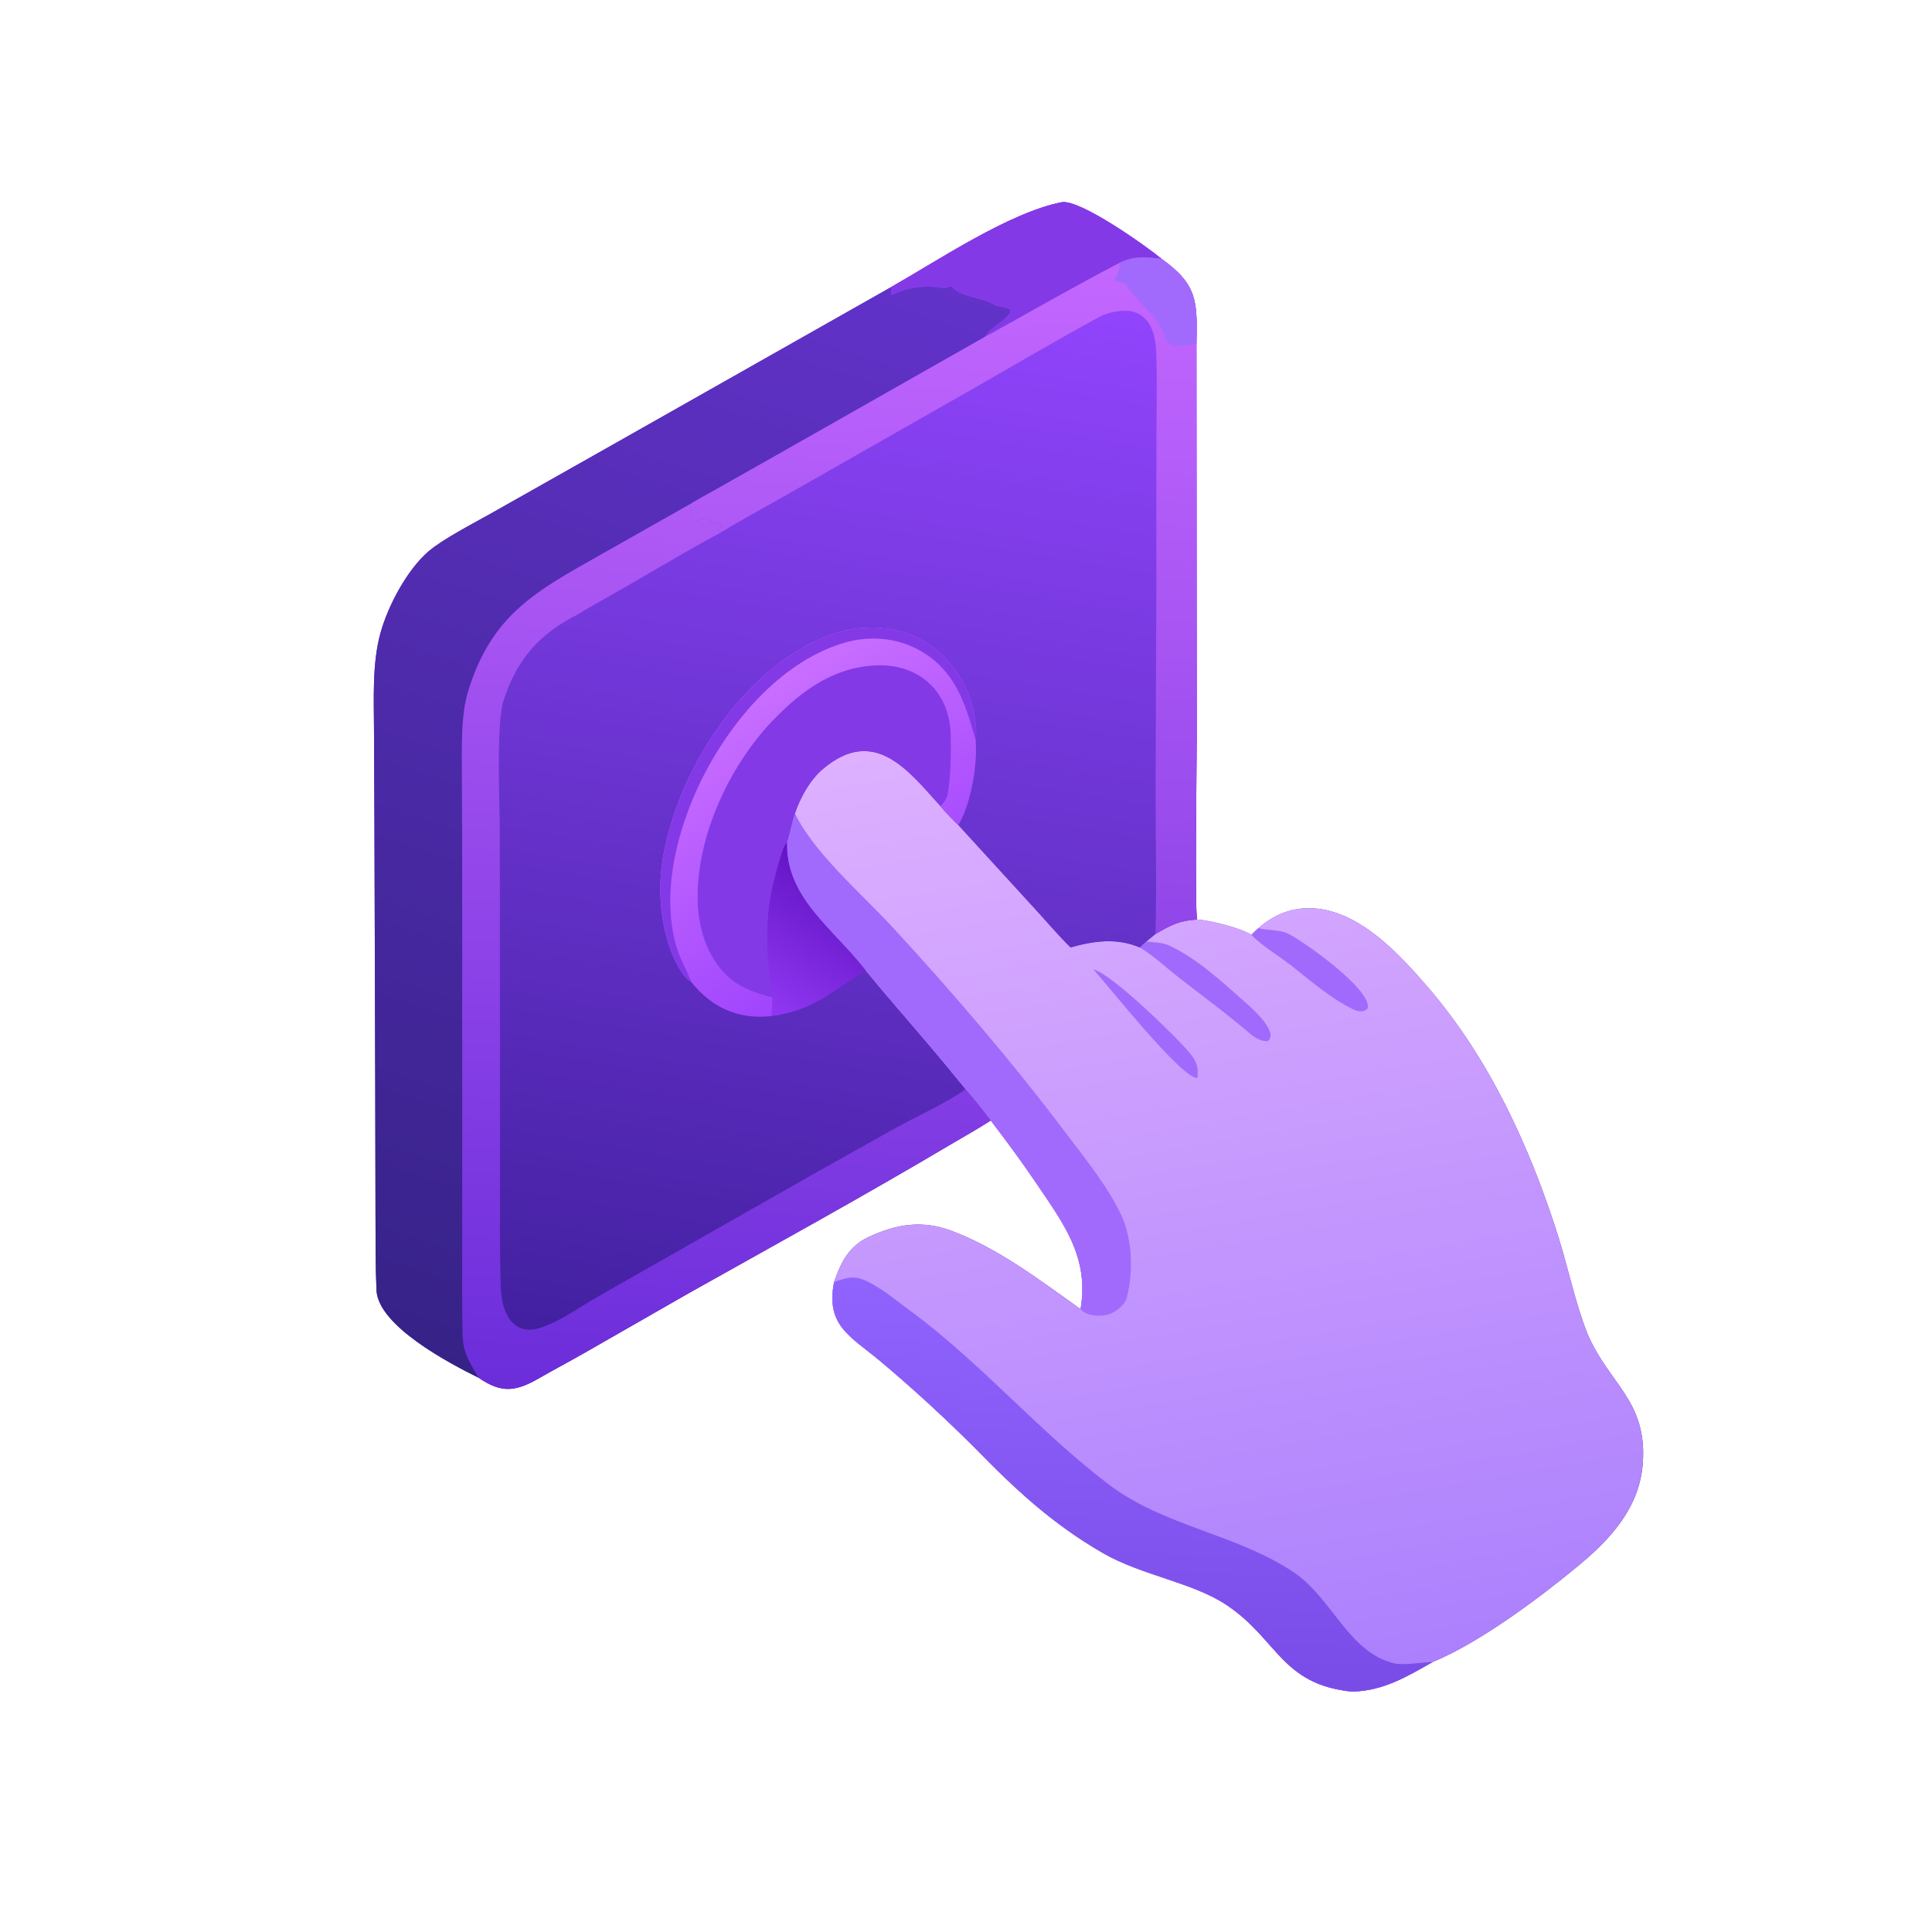 <?xml version="1.0" encoding="utf-8" ?><svg xmlns="http://www.w3.org/2000/svg" xmlns:xlink="http://www.w3.org/1999/xlink" width="1024" height="1024" viewBox="0 0 1024 1024"><defs><linearGradient id="gradient_0" gradientUnits="userSpaceOnUse" x1="347.097" y1="715.463" x2="411.194" y2="342.566"><stop offset="0" stop-color="#4220A0"/><stop offset="1" stop-color="#7538DC"/></linearGradient></defs><path fill="url(#gradient_0)" d="M472.289 152.18C497.333 137.961 534.958 112.646 562.664 107.214C572.124 105.36 607.198 130.21 615.654 137.19C634.869 150.978 634.602 159.837 634.133 182.412L634.28 391.25C634.275 402.085 633.238 484.074 634.496 487.341C641.939 487.948 657.148 491.703 663.291 495.484C664.684 494.006 665.575 493.165 667.123 491.848C675.549 484.483 685.443 480.624 696.745 481.455C720.993 483.237 741.732 505.743 756.753 523.17C789.442 561.093 811.027 608.222 825.982 655.604C831.326 672.62 834.795 690.277 841.391 706.893C852.634 733.473 873.354 742.506 870.683 775.937C868.826 799.181 853.768 815.599 836.445 829.939C815.783 847.044 784.329 870.549 759.385 880.884C745.848 888.545 733.466 896.009 717.437 896.55L716.825 896.616C679.166 892.88 677.307 868.952 650.339 850.826C632.238 838.66 605.339 835.068 584.83 823.288C558.046 807.905 538.192 789.475 516.713 767.399C500.573 751.378 483.854 735.885 466.412 721.301C450.774 708.225 437.555 702.668 442.082 679.519C445.558 669.25 449.971 660.523 460.198 655.724C474.783 648.881 488.444 646.563 503.723 652.145C528.559 661.219 551.29 678.628 572.726 693.867C577.497 666.077 563.323 647.959 548.496 626.051C541.009 614.987 533.225 604.534 525.131 593.892C518.228 598.392 510.954 602.393 503.865 606.6C458.316 633.632 411.977 659.114 365.785 685.003L309.05 717.497C301.627 721.73 293.725 725.877 286.374 730.128C273.625 737.5 266.224 738.842 253.655 730.23C238.087 722.543 200.428 702.738 199.551 683.834C199.018 672.342 199.05 656.135 199.025 644.381L198.883 574.332L198.445 433.907L198.227 387.277C198.18 370.434 197.192 351.623 201.649 335.523C205.648 321.082 215.602 302.221 227.04 292.312C234.574 285.786 250.713 277.508 259.93 272.302L315.52 240.919L472.289 152.18Z"/><defs><linearGradient id="gradient_1" gradientUnits="userSpaceOnUse" x1="686.616" y1="892.29" x2="595.727" y2="374.366"><stop offset="0" stop-color="#AC80FD"/><stop offset="1" stop-color="#DEB0FF"/></linearGradient></defs><path fill="url(#gradient_1)" d="M421.325 431.069C424.289 422.516 429.273 413.393 436.226 407.523C463.508 384.491 481.504 408.5 498.516 427.332C500.882 430.167 505.139 434.721 507.938 437.281L548.435 481.566C553.909 487.51 561.796 496.718 567.426 502.149C579.676 498.674 591.924 496.947 604.144 502.176C605.384 500.863 606.129 500.214 607.519 499.049L612.386 495.035C620.613 490.278 625.039 487.855 634.496 487.341C641.939 487.948 657.148 491.703 663.291 495.484C664.684 494.006 665.575 493.165 667.123 491.848C675.549 484.483 685.443 480.624 696.745 481.455C720.993 483.237 741.732 505.743 756.753 523.17C789.442 561.093 811.027 608.222 825.982 655.604C831.326 672.62 834.795 690.277 841.391 706.893C852.634 733.473 873.354 742.506 870.683 775.937C868.826 799.181 853.768 815.599 836.445 829.939C815.783 847.044 784.329 870.549 759.385 880.884C745.848 888.545 733.466 896.009 717.437 896.55L716.825 896.616C679.166 892.88 677.307 868.952 650.339 850.826C632.238 838.66 605.339 835.068 584.83 823.288C558.046 807.905 538.192 789.475 516.713 767.399C500.573 751.378 483.854 735.885 466.412 721.301C450.774 708.225 437.555 702.668 442.082 679.519C445.558 669.25 449.971 660.523 460.198 655.724C474.783 648.881 488.444 646.563 503.723 652.145C528.559 661.219 551.29 678.628 572.726 693.867C577.497 666.077 563.323 647.959 548.496 626.051C541.009 614.987 533.225 604.534 525.131 593.892C521.086 588.566 516.191 582.329 511.812 577.325C510.119 575.071 508.163 572.9 506.383 570.701C490.889 551.558 474.346 533.208 458.711 514.201C441.647 492.157 416.425 475.923 417.099 446.538C418.638 442.156 419.605 436.182 421.325 431.069Z"/><defs><linearGradient id="gradient_2" gradientUnits="userSpaceOnUse" x1="594.049" y1="890.66" x2="601.706" y2="683.458"><stop offset="0" stop-color="#7A4CE7"/><stop offset="1" stop-color="#9063FE"/></linearGradient></defs><path fill="url(#gradient_2)" d="M442.082 679.519C449.153 677.01 452.981 675.769 460.162 679.406C468.256 683.506 475.182 689.376 482.445 694.746C520.116 722.477 550.657 758.766 587.831 786.92C616.825 808.879 654.343 812.79 685.06 832.888C706.049 846.621 714.458 875.72 738.899 881.582C743.99 882.803 753.746 880.96 759.385 880.884C745.848 888.545 733.466 896.009 717.437 896.55L716.825 896.616C679.166 892.88 677.307 868.952 650.339 850.826C632.238 838.66 605.339 835.068 584.83 823.288C558.046 807.905 538.192 789.475 516.713 767.399C500.573 751.378 483.854 735.885 466.412 721.301C450.774 708.225 437.555 702.668 442.082 679.519Z"/><path fill="#A16AFD" d="M417.099 446.538C418.638 442.156 419.605 436.182 421.325 431.069C431.313 452.053 457.061 474.044 473.217 491.586C505.804 526.971 536.799 563.154 565.755 601.625C575.989 615.222 588.382 630.43 595.26 646.192C600.256 659.093 600.617 674.46 597.227 687.785C596.274 691.53 591.92 694.873 588.534 696.287C584.219 698.088 575.931 697.78 572.726 693.867C577.497 666.077 563.323 647.959 548.496 626.051C541.009 614.987 533.225 604.534 525.131 593.892C521.086 588.566 516.191 582.329 511.812 577.325C510.119 575.071 508.163 572.9 506.383 570.701C490.889 551.558 474.346 533.208 458.711 514.201C441.647 492.157 416.425 475.923 417.099 446.538Z"/><path fill="#A16AFD" d="M607.519 499.049C610.906 499.389 616.372 499.594 619.249 500.928C634.914 508.188 647.878 520.591 660.712 531.867C664.16 534.897 677.839 547.25 671.983 551.775C668.822 552.228 664.94 549.929 662.58 547.902C650.181 537.253 637.056 527.683 624.204 517.629C617.12 512.087 611.913 506.934 604.144 502.176C605.384 500.863 606.129 500.214 607.519 499.049Z"/><path fill="#A16AFD" d="M667.123 491.848C668.952 492.965 677.77 492.623 682.113 494.583C690.278 498.266 728.333 525.358 724.769 534.666C722.125 536.96 719.252 535.994 716.374 534.552C704.981 528.843 694.681 519.919 684.729 512.019C678.818 507.325 668.013 500.797 663.291 495.484C664.684 494.006 665.575 493.165 667.123 491.848Z"/><path fill="#A16AFD" d="M579.597 513.873C588.557 515.571 623.883 549.878 630.649 558.193C634.422 562.83 635.243 565.688 634.656 571.318C634.505 571.318 634.353 571.336 634.203 571.318C625.183 570.265 587.733 522.921 579.597 513.873Z"/><defs><linearGradient id="gradient_3" gradientUnits="userSpaceOnUse" x1="447.868" y1="480.469" x2="503.289" y2="149.475"><stop offset="0" stop-color="#6331C8"/><stop offset="1" stop-color="#9144FC"/></linearGradient></defs><path fill="url(#gradient_3)" d="M472.289 152.18C497.333 137.961 534.958 112.646 562.664 107.214C572.124 105.36 607.198 130.21 615.654 137.19C634.869 150.978 634.602 159.837 634.133 182.412L634.28 391.25C634.275 402.085 633.238 484.074 634.496 487.341C625.039 487.855 620.613 490.278 612.386 495.035L607.519 499.049C606.129 500.214 605.384 500.863 604.144 502.176C591.924 496.947 579.676 498.674 567.426 502.149C561.796 496.718 553.909 487.51 548.435 481.566L507.938 437.281C514.629 425.991 518.26 405.08 517.061 392.131C517.188 391.72 517.367 391.203 517.379 390.787C518.176 363.23 499.024 337.749 471.34 333.34C450.012 329.943 431.156 338.53 414.298 350.517C412.977 348.91 414.236 349.723 412.92 348.124C412.399 348.495 411.878 348.867 411.357 349.238C382.396 345.959 353.757 338.702 324.746 335.056C321.135 334.602 316.062 333.997 312.73 332.67C311.985 332.373 308.382 328.786 308.233 327.84L309.821 325.855L309.351 325.3L307.103 325.21C310.681 322.847 314.907 320.482 318.669 318.389C339.708 306.688 360.435 293.833 381.619 282.456L380.852 281.356C381.556 280.311 382.082 279.789 382.228 278.563C380.144 275.244 377.254 278.299 376.412 276.703C374.08 272.276 371.912 276.705 367.832 275.673C366.605 274.358 366.56 271.776 366.297 269.864L366.124 270.281C365.568 269.052 365.677 269.683 366.008 268.33L365.041 267.598C367.173 266.037 376.682 260.889 379.348 259.375L411.332 241.301L522.339 178.279C524.019 173.668 536.106 168.389 535.604 164.111C532.631 162.69 528.207 162.314 526.743 161.435C520.533 157.704 510.46 157.651 505.358 152.927C502.113 149.922 507.631 154.544 504.091 151.64C501.073 153.459 498.154 152.247 494.709 152.042C487.801 151.631 480.512 152.683 474.231 155.69C473.168 156.199 473.404 156.137 472.201 156.014C472.292 154.596 472.299 153.585 472.289 152.18Z"/><defs><linearGradient id="gradient_4" gradientUnits="userSpaceOnUse" x1="494.197" y1="487.815" x2="509.468" y2="137.876"><stop offset="0" stop-color="#9146E9"/><stop offset="1" stop-color="#C367FF"/></linearGradient></defs><path fill="url(#gradient_4)" d="M472.289 152.18C497.333 137.961 534.958 112.646 562.664 107.214C572.124 105.36 607.198 130.21 615.654 137.19C634.869 150.978 634.602 159.837 634.133 182.412L634.28 391.25C634.275 402.085 633.238 484.074 634.496 487.341C625.039 487.855 620.613 490.278 612.386 495.035C613.166 471.184 612.494 444.016 612.488 419.873L612.89 310.7L612.933 233.418C613.001 217.924 613.363 202.353 612.826 186.908C612.519 178.082 610.146 167.793 600.521 165.209C595.53 163.868 587.474 165.399 582.912 167.863C558.94 180.814 535.493 194.803 511.796 208.262L418.86 261.188C406.546 268.262 393.745 275.073 381.619 282.456L380.852 281.356C381.556 280.311 382.082 279.789 382.228 278.563C380.144 275.244 377.254 278.299 376.412 276.703C374.08 272.276 371.912 276.705 367.832 275.673C366.605 274.358 366.56 271.776 366.297 269.864L366.124 270.281C365.568 269.052 365.677 269.683 366.008 268.33L365.041 267.598C367.173 266.037 376.682 260.889 379.348 259.375L411.332 241.301L522.339 178.279C524.019 173.668 536.106 168.389 535.604 164.111C532.631 162.69 528.207 162.314 526.743 161.435C520.533 157.704 510.46 157.651 505.358 152.927C502.113 149.922 507.631 154.544 504.091 151.64C501.073 153.459 498.154 152.247 494.709 152.042C487.801 151.631 480.512 152.683 474.231 155.69C473.168 156.199 473.404 156.137 472.201 156.014C472.292 154.596 472.299 153.585 472.289 152.18Z"/><path fill="#8439E7" d="M472.289 152.18C497.333 137.961 534.958 112.646 562.664 107.214C572.124 105.36 607.198 130.21 615.654 137.19C606.891 136.302 601.087 135.498 592.9 139.561C571.673 150.636 551.056 162.414 530.142 174.057C527.644 175.448 524.899 177.061 522.339 178.279C524.019 173.668 536.106 168.389 535.604 164.111C532.631 162.69 528.207 162.314 526.743 161.435C520.533 157.704 510.46 157.651 505.358 152.927C502.113 149.922 507.631 154.544 504.091 151.64C501.073 153.459 498.154 152.247 494.709 152.042C487.801 151.631 480.512 152.683 474.231 155.69C473.168 156.199 473.404 156.137 472.201 156.014C472.292 154.596 472.299 153.585 472.289 152.18Z"/><path fill="#A16AFD" d="M592.9 139.561C601.087 135.498 606.891 136.302 615.654 137.19C634.869 150.978 634.602 159.837 634.133 182.412C630.407 182.835 625.781 183.93 622.121 183.146C616.742 181.994 616.589 175.099 614.701 172.305C609.339 164.369 601.713 158.829 596.389 150.178L590.641 148.904C591.575 145.547 594.62 142.243 592.9 139.561Z"/><defs><linearGradient id="gradient_5" gradientUnits="userSpaceOnUse" x1="216.925" y1="716.217" x2="410.924" y2="121.156"><stop offset="0" stop-color="#362287"/><stop offset="1" stop-color="#6232C9"/></linearGradient></defs><path fill="url(#gradient_5)" d="M472.289 152.18C472.299 153.585 472.292 154.596 472.201 156.014C473.404 156.137 473.168 156.199 474.231 155.69C480.512 152.683 487.801 151.631 494.709 152.042C498.154 152.247 501.073 153.459 504.091 151.64C507.631 154.544 502.113 149.922 505.358 152.927C510.46 157.651 520.533 157.704 526.743 161.435C528.207 162.314 532.631 162.69 535.604 164.111C536.106 168.389 524.019 173.668 522.339 178.279L411.332 241.301L379.348 259.375C376.682 260.889 367.173 266.037 365.041 267.598L318.818 293.755C284.884 313.044 260.701 325.195 248.111 366.499C244.075 379.741 244.872 397.184 244.846 411.392L244.969 454.58L244.99 571.731L244.994 661.098C244.994 676.584 244.776 692.057 245.199 707.536C245.465 717.308 248.951 722.058 253.655 730.23C238.087 722.543 200.428 702.738 199.551 683.834C199.018 672.342 199.05 656.135 199.025 644.381L198.883 574.332L198.445 433.907L198.227 387.277C198.18 370.434 197.192 351.623 201.649 335.523C205.648 321.082 215.602 302.221 227.04 292.312C234.574 285.786 250.713 277.508 259.93 272.302L315.52 240.919L472.289 152.18Z"/><path fill="#8439E7" d="M414.298 350.517C431.156 338.53 450.012 329.943 471.34 333.34C499.024 337.749 518.176 363.23 517.379 390.787C517.367 391.203 517.188 391.72 517.061 392.131C518.26 405.08 514.629 425.991 507.938 437.281C505.139 434.721 500.882 430.167 498.516 427.332C481.504 408.5 463.508 384.491 436.226 407.523C429.273 413.393 424.289 422.516 421.325 431.069C419.605 436.182 418.638 442.156 417.099 446.538C416.425 475.923 441.647 492.157 458.711 514.201C441.854 524.699 431.229 535.551 408.972 538.493C391.431 540.447 377.31 534.16 366.286 520.32C364.55 519.256 363.394 518.214 362.214 516.561C350.669 500.384 348.11 474.612 351.196 455.647C357.607 416.247 382.343 374.142 414.298 350.517Z"/><defs><linearGradient id="gradient_6" gradientUnits="userSpaceOnUse" x1="471.462" y1="496.815" x2="391.968" y2="372.817"><stop offset="0" stop-color="#A045FD"/><stop offset="1" stop-color="#C96EFF"/></linearGradient></defs><path fill="url(#gradient_6)" d="M414.298 350.517C431.156 338.53 450.012 329.943 471.34 333.34C499.024 337.749 518.176 363.23 517.379 390.787C517.367 391.203 517.188 391.72 517.061 392.131C518.26 405.08 514.629 425.991 507.938 437.281C505.139 434.721 500.882 430.167 498.516 427.332C500.323 425.399 501.973 423.109 502.394 420.453C503.935 410.737 504.14 399.472 503.918 389.641C503.385 366.118 486.609 351.239 463.16 352.71C439.61 354.187 422.107 368.234 406.696 384.99C384.62 409.674 368.218 446.524 369.88 480.015C370.573 493.979 375.872 509.067 386.716 518.374C393.402 524.112 401.221 526.37 409.54 528.864C409.351 532.01 409.088 535.363 408.972 538.493C391.431 540.447 377.31 534.16 366.286 520.32C364.55 519.256 363.394 518.214 362.214 516.561C350.669 500.384 348.11 474.612 351.196 455.647C357.607 416.247 382.343 374.142 414.298 350.517Z"/><path fill="#8439E7" d="M414.298 350.517C431.156 338.53 450.012 329.943 471.34 333.34C499.024 337.749 518.176 363.23 517.379 390.787C517.367 391.203 517.188 391.72 517.061 392.131C511.631 372.889 506.456 355.631 487.786 344.92C475.65 337.957 460.869 336.74 447.526 340.678C415.939 350.001 390.583 378.646 375.211 406.788C360.545 433.639 349.928 470.014 358.107 500.255C360.347 508.536 363.89 513.557 366.286 520.32C364.55 519.256 363.394 518.214 362.214 516.561C350.669 500.384 348.11 474.612 351.196 455.647C357.607 416.247 382.343 374.142 414.298 350.517Z"/><defs><linearGradient id="gradient_7" gradientUnits="userSpaceOnUse" x1="444.831" y1="468.265" x2="401.945" y2="531.909"><stop offset="0" stop-color="#6415C6"/><stop offset="1" stop-color="#9037F2"/></linearGradient></defs><path fill="url(#gradient_7)" d="M409.54 528.864C406.363 510.961 405.152 488.973 409.176 471.204C410.151 466.9 414.361 448.72 417.099 446.538C416.425 475.923 441.647 492.157 458.711 514.201C441.854 524.699 431.229 535.551 408.972 538.493C409.088 535.363 409.351 532.01 409.54 528.864Z"/><defs><linearGradient id="gradient_8" gradientUnits="userSpaceOnUse" x1="371.692" y1="740.137" x2="394.9" y2="269.425"><stop offset="0" stop-color="#6B2DDA"/><stop offset="1" stop-color="#B05AF6"/></linearGradient></defs><path fill="url(#gradient_8)" d="M365.041 267.598L366.008 268.33C365.677 269.683 365.568 269.052 366.124 270.281L366.297 269.864C366.56 271.776 366.605 274.358 367.832 275.673C371.912 276.705 374.08 272.276 376.412 276.703C377.254 278.299 380.144 275.244 382.228 278.563C382.082 279.789 381.556 280.311 380.852 281.356L381.619 282.456C360.435 293.833 339.708 306.688 318.669 318.389C314.907 320.482 310.681 322.847 307.103 325.21C285.945 335.8 274.234 348.933 266.883 371.283C262.94 383.27 264.865 425.194 264.903 440.499L264.971 514.949L265.011 621.57C265.019 641.782 264.764 662.288 265.437 682.453C265.874 695.552 271.747 709.044 287.321 703.471C298.688 699.404 306.906 692.826 317.236 687.03L431.95 621.812C446.176 613.793 460.545 605.777 474.808 597.812C486.527 591.268 500.923 585.071 511.812 577.325C516.191 582.329 521.086 588.566 525.131 593.892C518.228 598.392 510.954 602.393 503.865 606.6C458.316 633.632 411.977 659.114 365.785 685.003L309.05 717.497C301.627 721.73 293.725 725.877 286.374 730.128C273.625 737.5 266.224 738.842 253.655 730.23C248.951 722.058 245.465 717.308 245.199 707.536C244.776 692.057 244.994 676.584 244.994 661.098L244.99 571.731L244.969 454.58L244.846 411.392C244.872 397.184 244.075 379.741 248.111 366.499C260.701 325.195 284.884 313.044 318.818 293.755L365.041 267.598Z"/></svg>